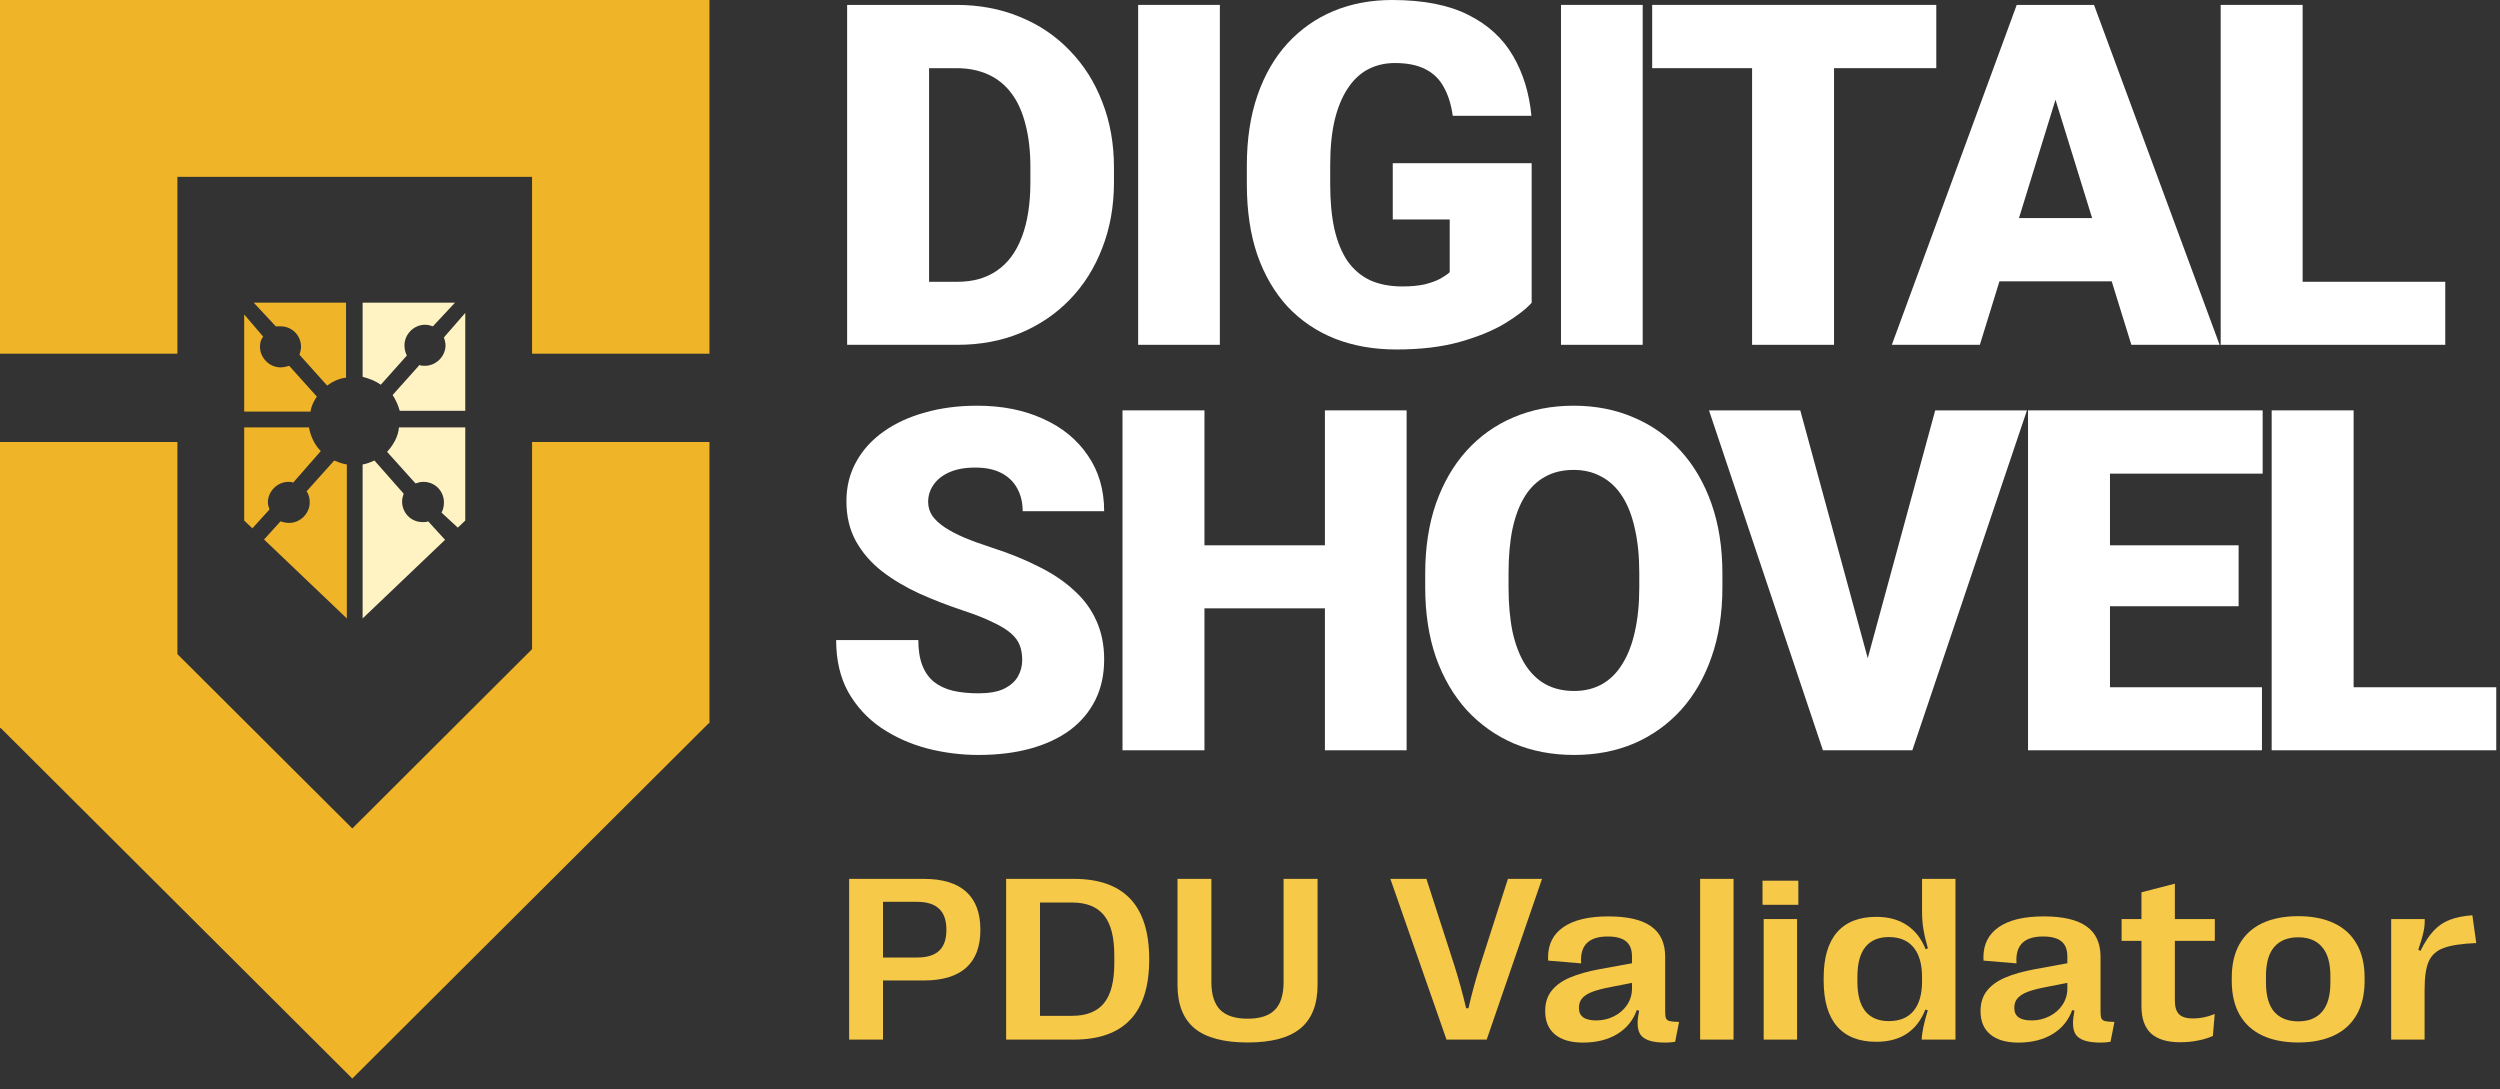 <svg width="202" height="88" viewBox="0 0 202 88" fill="none" xmlns="http://www.w3.org/2000/svg">
<rect x="0" y="0" width="202" height="88" fill="#333333" stroke="none"/>
<path d="M42.991 0H0V28.578H14.334V14.289H42.991V28.578H57.325V0H42.991Z" fill="#F0B429"/>
<path d="M42.991 52.451L28.467 66.94L14.334 52.852V35.716H0V58.834H0.067L28.467 87.145L57.269 58.434H57.325V35.716H42.991V52.451Z" fill="#F0B429"/>
<g clip-path="url(#clip0_132_612)">
<path d="M22.666 26.367C23.623 26.367 24.324 27.132 24.324 28.025C24.324 28.217 24.261 28.472 24.197 28.663L26.43 31.151C26.876 30.832 27.386 30.577 27.96 30.513V24.453H20.497L22.283 26.367C22.41 26.367 22.538 26.367 22.666 26.367Z" fill="#F0B429"/>
<path d="M27.004 37.212L24.771 39.7C24.962 39.955 25.026 40.274 25.026 40.593C25.026 41.486 24.261 42.251 23.367 42.251C23.112 42.251 22.857 42.188 22.666 42.124L21.336 43.591L20.392 42.69L21.773 41.167C21.709 40.975 21.645 40.784 21.645 40.593C21.645 39.7 22.41 38.934 23.304 38.934C23.431 38.934 23.559 38.934 23.686 38.998L25.919 36.446C25.409 35.936 25.09 35.234 24.962 34.532H19.731V42.06L28.024 49.97V37.531C27.642 37.467 27.323 37.339 27.004 37.212Z" fill="#F0B429"/>
<path d="M25.6 32.044L23.367 29.556C23.176 29.62 22.921 29.684 22.666 29.684C21.773 29.684 21.007 28.918 21.007 28.025C21.007 27.706 21.071 27.451 21.262 27.196L19.731 25.41V33.256H25.09C25.154 32.81 25.345 32.427 25.6 32.044Z" fill="#F0B429"/>
<path d="M35.999 27.898C35.999 28.791 35.233 29.556 34.34 29.556C34.149 29.556 34.021 29.556 33.894 29.492L31.724 31.917C31.98 32.299 32.171 32.746 32.299 33.192H37.593V25.282L35.871 27.26C35.935 27.451 35.999 27.706 35.999 27.898Z" fill="#FFF3C4"/>
<path d="M30.767 31.087L32.873 28.727C32.745 28.472 32.681 28.217 32.681 27.898C32.681 27.005 33.447 26.239 34.34 26.239C34.595 26.239 34.786 26.303 34.978 26.367L36.764 24.453H29.3V30.449C29.81 30.577 30.321 30.768 30.767 31.087Z" fill="#FFF3C4"/>
<path d="M31.278 36.51L33.574 39.062C33.766 38.998 33.957 38.934 34.212 38.934C35.169 38.934 35.871 39.699 35.871 40.593C35.871 40.911 35.807 41.167 35.68 41.422L36.992 42.634L35.961 43.617L34.595 42.123C34.468 42.187 34.276 42.187 34.149 42.187C33.192 42.187 32.49 41.422 32.49 40.529C32.49 40.273 32.554 40.082 32.617 39.891L30.257 37.212C29.938 37.339 29.683 37.467 29.3 37.53V49.97L37.593 42.06V34.532H32.235C32.171 35.298 31.788 35.936 31.278 36.51Z" fill="#FFF3C4"/>
</g>
<path d="M77.37 27.861H71.278L71.315 22.768H77.37C78.628 22.768 79.691 22.466 80.558 21.862C81.439 21.259 82.105 20.36 82.558 19.165C83.023 17.958 83.256 16.474 83.256 14.713V13.525C83.256 12.204 83.124 11.047 82.859 10.054C82.608 9.048 82.231 8.212 81.728 7.545C81.225 6.866 80.596 6.357 79.841 6.017C79.099 5.678 78.244 5.508 77.276 5.508H71.164V0.396H77.276C79.137 0.396 80.841 0.717 82.388 1.358C83.947 1.987 85.293 2.892 86.425 4.074C87.569 5.244 88.449 6.634 89.065 8.243C89.694 9.84 90.009 11.613 90.009 13.563V14.713C90.009 16.65 89.694 18.423 89.065 20.033C88.449 21.642 87.575 23.032 86.444 24.201C85.312 25.371 83.972 26.276 82.426 26.918C80.891 27.546 79.206 27.861 77.37 27.861ZM75.069 0.396V27.861H68.448V0.396H75.069Z" fill="white"/>
<path d="M98.565 0.396V27.861H91.963V0.396H98.565Z" fill="white"/>
<path d="M123.758 13.185V24.465C123.293 24.981 122.576 25.534 121.608 26.125C120.652 26.704 119.445 27.201 117.986 27.616C116.528 28.03 114.811 28.238 112.837 28.238C111.013 28.238 109.36 27.949 107.876 27.37C106.392 26.779 105.115 25.918 104.046 24.786C102.99 23.642 102.173 22.246 101.594 20.599C101.028 18.939 100.745 17.04 100.745 14.902V13.374C100.745 11.236 101.035 9.337 101.613 7.677C102.192 6.017 103.003 4.621 104.046 3.49C105.103 2.345 106.341 1.478 107.763 0.887C109.196 0.296 110.768 0 112.478 0C115.006 0 117.062 0.402 118.647 1.207C120.231 1.999 121.432 3.1 122.249 4.508C123.067 5.904 123.563 7.52 123.74 9.356H117.383C117.257 8.451 117.018 7.684 116.666 7.055C116.326 6.413 115.836 5.929 115.195 5.602C114.553 5.263 113.723 5.093 112.705 5.093C111.912 5.093 111.189 5.263 110.535 5.602C109.894 5.942 109.347 6.457 108.894 7.149C108.442 7.828 108.089 8.683 107.838 9.714C107.599 10.746 107.48 11.953 107.48 13.336V14.902C107.48 16.273 107.593 17.474 107.819 18.505C108.058 19.536 108.41 20.397 108.875 21.089C109.353 21.768 109.957 22.284 110.686 22.636C111.428 22.975 112.302 23.145 113.308 23.145C114.012 23.145 114.616 23.088 115.119 22.975C115.622 22.849 116.037 22.699 116.364 22.523C116.704 22.334 116.961 22.158 117.137 21.994V17.731H112.535V13.185H123.758Z" fill="white"/>
<path d="M132.73 0.396V27.861H126.128V0.396H132.73Z" fill="white"/>
<path d="M148.19 0.396V27.861H141.569V0.396H148.19ZM156.452 0.396V5.508H133.496V0.396H156.452Z" fill="white"/>
<path d="M166.668 6.168L159.972 27.861H152.86L162.952 0.396H167.46L166.668 6.168ZM172.214 27.861L165.499 6.168L164.631 0.396H169.196L179.344 27.861H172.214ZM171.95 17.618V22.73H157.859V17.618H171.95Z" fill="white"/>
<path d="M197.577 22.768V27.861H183.694V22.768H197.577ZM186.052 0.396V27.861H179.431V0.396H186.052Z" fill="white"/>
<path d="M82.595 53.323C82.595 52.895 82.532 52.512 82.407 52.172C82.281 51.82 82.048 51.493 81.709 51.191C81.369 50.889 80.879 50.588 80.237 50.286C79.609 49.971 78.779 49.644 77.748 49.305C76.54 48.903 75.377 48.45 74.258 47.947C73.139 47.431 72.139 46.834 71.259 46.155C70.378 45.463 69.68 44.658 69.165 43.74C68.649 42.81 68.391 41.728 68.391 40.496C68.391 39.314 68.656 38.251 69.184 37.308C69.712 36.352 70.448 35.541 71.391 34.875C72.347 34.196 73.466 33.68 74.748 33.328C76.031 32.963 77.433 32.781 78.955 32.781C80.967 32.781 82.74 33.133 84.274 33.837C85.821 34.529 87.028 35.516 87.896 36.799C88.776 38.069 89.216 39.572 89.216 41.307H82.633C82.633 40.615 82.489 40.005 82.199 39.477C81.923 38.949 81.501 38.534 80.935 38.232C80.37 37.931 79.659 37.78 78.804 37.78C77.974 37.78 77.276 37.905 76.71 38.157C76.144 38.408 75.717 38.748 75.427 39.175C75.138 39.59 74.994 40.049 74.994 40.552C74.994 40.967 75.107 41.345 75.333 41.684C75.572 42.011 75.905 42.319 76.333 42.608C76.773 42.898 77.301 43.174 77.917 43.438C78.546 43.703 79.25 43.96 80.03 44.212C81.489 44.677 82.784 45.199 83.916 45.778C85.06 46.343 86.022 46.991 86.802 47.72C87.594 48.437 88.191 49.255 88.594 50.173C89.009 51.091 89.216 52.128 89.216 53.285C89.216 54.517 88.977 55.611 88.499 56.567C88.022 57.523 87.336 58.334 86.444 59.001C85.551 59.654 84.482 60.151 83.237 60.491C81.992 60.83 80.602 61 79.068 61C77.66 61 76.27 60.824 74.899 60.472C73.541 60.107 72.309 59.554 71.202 58.812C70.096 58.057 69.209 57.095 68.542 55.926C67.888 54.744 67.561 53.342 67.561 51.719H74.201C74.201 52.524 74.308 53.203 74.522 53.757C74.736 54.31 75.05 54.756 75.465 55.096C75.88 55.423 76.389 55.662 76.993 55.813C77.597 55.951 78.288 56.02 79.068 56.02C79.91 56.02 80.59 55.901 81.105 55.662C81.621 55.41 81.998 55.083 82.237 54.681C82.476 54.266 82.595 53.813 82.595 53.323Z" fill="white"/>
<path d="M109.204 44.061V49.154H95.113V44.061H109.204ZM97.32 33.158V60.623H90.699V33.158H97.32ZM113.655 33.158V60.623H107.053V33.158H113.655Z" fill="white"/>
<path d="M139.17 46.343V47.456C139.17 49.556 138.874 51.443 138.283 53.115C137.704 54.775 136.881 56.196 135.812 57.378C134.743 58.548 133.479 59.447 132.02 60.076C130.562 60.692 128.952 61 127.191 61C125.418 61 123.796 60.692 122.325 60.076C120.866 59.447 119.596 58.548 118.514 57.378C117.446 56.196 116.616 54.775 116.025 53.115C115.446 51.443 115.157 49.556 115.157 47.456V46.343C115.157 44.243 115.446 42.357 116.025 40.684C116.616 39.012 117.439 37.591 118.496 36.421C119.565 35.239 120.828 34.34 122.287 33.724C123.758 33.095 125.381 32.781 127.154 32.781C128.914 32.781 130.524 33.095 131.983 33.724C133.454 34.34 134.724 35.239 135.793 36.421C136.862 37.591 137.692 39.012 138.283 40.684C138.874 42.357 139.17 44.243 139.17 46.343ZM132.454 47.456V46.306C132.454 44.947 132.335 43.753 132.096 42.722C131.87 41.678 131.53 40.804 131.077 40.1C130.625 39.395 130.065 38.867 129.398 38.515C128.745 38.151 127.996 37.968 127.154 37.968C126.273 37.968 125.506 38.151 124.852 38.515C124.199 38.867 123.652 39.395 123.211 40.1C122.771 40.804 122.438 41.678 122.212 42.722C121.998 43.753 121.891 44.947 121.891 46.306V47.456C121.891 48.802 121.998 49.996 122.212 51.04C122.438 52.072 122.771 52.946 123.211 53.662C123.664 54.379 124.217 54.92 124.871 55.285C125.538 55.649 126.311 55.831 127.191 55.831C128.034 55.831 128.782 55.649 129.436 55.285C130.09 54.92 130.637 54.379 131.077 53.662C131.53 52.946 131.87 52.072 132.096 51.04C132.335 49.996 132.454 48.802 132.454 47.456Z" fill="white"/>
<path d="M150.65 54.153L156.365 33.158H163.778L154.517 60.623H149.725L150.65 54.153ZM145.462 33.158L151.178 54.153L152.14 60.623H147.292L138.087 33.158H145.462Z" fill="white"/>
<path d="M182.766 55.53V60.623H168.128V55.53H182.766ZM170.486 33.158V60.623H163.865V33.158H170.486ZM180.88 44.061V48.984H168.128V44.061H180.88ZM182.822 33.158V38.27H168.128V33.158H182.822Z" fill="white"/>
<path d="M201.697 55.53V60.623H187.814V55.53H201.697ZM190.172 33.158V60.623H183.551V33.158H190.172Z" fill="white"/>
<path d="M68.61 84V71.012H74.64C76.155 71.012 77.296 71.358 78.064 72.051C78.83 72.737 79.214 73.758 79.214 75.112V75.149C79.214 76.492 78.83 77.506 78.064 78.192C77.296 78.879 76.155 79.222 74.64 79.222H71.347V84H68.61ZM74.084 77.367C74.888 77.367 75.484 77.187 75.874 76.829C76.27 76.464 76.468 75.904 76.468 75.149V75.112C76.468 74.352 76.27 73.789 75.874 73.424C75.484 73.053 74.888 72.867 74.084 72.867H71.347V77.367H74.084Z" fill="#F7C948"/>
<path d="M81.296 84V71.012H86.76C90.824 71.012 92.856 73.173 92.856 77.497V77.534C92.856 81.845 90.824 84 86.76 84H81.296ZM86.612 82.08C87.781 82.08 88.644 81.739 89.2 81.059C89.757 80.373 90.035 79.303 90.035 77.849V77.172C90.035 75.712 89.757 74.639 89.2 73.953C88.644 73.266 87.781 72.923 86.612 72.923H84.033V82.08H86.612Z" fill="#F7C948"/>
<path d="M100.81 84.232C98.887 84.232 97.461 83.855 96.534 83.1C95.606 82.339 95.142 81.161 95.142 79.565V71.012H97.879V79.343C97.879 80.363 98.117 81.115 98.593 81.597C99.069 82.073 99.808 82.311 100.81 82.311C101.806 82.311 102.539 82.073 103.009 81.597C103.479 81.121 103.714 80.37 103.714 79.343V71.012H106.46V79.565C106.46 81.161 105.996 82.339 105.069 83.1C104.147 83.855 102.728 84.232 100.81 84.232Z" fill="#F7C948"/>
<path d="M116.878 84L112.341 71.012H115.254L117.509 77.998C117.861 79.105 118.18 80.261 118.464 81.467H118.65C118.922 80.286 119.237 79.129 119.596 77.998L121.841 71.012H124.596L120.125 84H116.878Z" fill="#F7C948"/>
<path d="M127.903 84.241C126.926 84.241 126.171 84.022 125.64 83.582C125.114 83.143 124.851 82.522 124.851 81.718V81.681C124.851 81.025 125.027 80.478 125.38 80.039C125.732 79.599 126.227 79.247 126.864 78.981C127.501 78.709 128.29 78.486 129.23 78.313L131.865 77.831V77.283C131.865 76.727 131.704 76.318 131.382 76.059C131.067 75.799 130.572 75.669 129.898 75.669C128.463 75.669 127.746 76.3 127.746 77.561C127.746 77.685 127.749 77.778 127.755 77.84L125.092 77.617C125.086 77.561 125.083 77.475 125.083 77.357C125.083 76.294 125.497 75.477 126.326 74.908C127.161 74.333 128.37 74.045 129.954 74.045C131.512 74.045 132.666 74.314 133.414 74.853C134.169 75.384 134.546 76.204 134.546 77.311V81.773C134.546 82.015 134.571 82.188 134.62 82.293C134.669 82.398 134.768 82.469 134.917 82.506C135.072 82.543 135.322 82.565 135.668 82.571L135.353 84.176C135.093 84.22 134.836 84.241 134.583 84.241C134.026 84.241 133.581 84.186 133.247 84.074C132.919 83.963 132.681 83.796 132.533 83.573C132.39 83.344 132.319 83.044 132.319 82.673C132.319 82.414 132.359 82.076 132.44 81.662L132.254 81.616C131.957 82.445 131.429 83.091 130.668 83.555C129.907 84.012 128.986 84.241 127.903 84.241ZM128.979 82.451C129.493 82.451 129.969 82.339 130.408 82.117C130.853 81.894 131.206 81.588 131.466 81.198C131.732 80.802 131.865 80.36 131.865 79.872V79.417L130.148 79.751C129.536 79.868 129.047 79.995 128.683 80.131C128.318 80.267 128.042 80.438 127.857 80.642C127.671 80.846 127.579 81.106 127.579 81.421V81.458C127.579 82.12 128.045 82.451 128.979 82.451Z" fill="#F7C948"/>
<path d="M140.07 84H137.37V71.012H140.07V84Z" fill="#F7C948"/>
<path d="M145.204 84H142.505V74.259H145.204V84ZM145.306 73.108H142.412V71.16H145.306V73.108Z" fill="#F7C948"/>
<path d="M151.601 84.176C150.209 84.176 149.151 83.759 148.428 82.924C147.71 82.089 147.352 80.861 147.352 79.241V79.009C147.352 77.388 147.71 76.164 148.428 75.335C149.151 74.5 150.209 74.082 151.601 74.082C152.59 74.082 153.419 74.308 154.087 74.76C154.755 75.205 155.256 75.851 155.59 76.699L155.775 76.624C155.608 76.055 155.488 75.545 155.414 75.094C155.339 74.642 155.302 74.163 155.302 73.656V71.012H158.002V84H155.274C155.287 83.456 155.451 82.667 155.766 81.634L155.571 81.569C155.237 82.423 154.739 83.072 154.078 83.518C153.416 83.957 152.59 84.176 151.601 84.176ZM152.621 82.506C153.493 82.506 154.158 82.231 154.616 81.681C155.073 81.13 155.302 80.332 155.302 79.287V78.953C155.302 77.902 155.073 77.101 154.616 76.55C154.158 75.994 153.493 75.715 152.621 75.715C151.786 75.715 151.152 75.984 150.719 76.522C150.292 77.054 150.079 77.849 150.079 78.907V79.334C150.079 80.385 150.292 81.177 150.719 81.709C151.152 82.24 151.786 82.506 152.621 82.506Z" fill="#F7C948"/>
<path d="M163.081 84.241C162.103 84.241 161.349 84.022 160.817 83.582C160.291 83.143 160.028 82.522 160.028 81.718V81.681C160.028 81.025 160.205 80.478 160.557 80.039C160.91 79.599 161.405 79.247 162.042 78.981C162.679 78.709 163.467 78.486 164.407 78.313L167.042 77.831V77.283C167.042 76.727 166.881 76.318 166.56 76.059C166.244 75.799 165.749 75.669 165.075 75.669C163.64 75.669 162.923 76.3 162.923 77.561C162.923 77.685 162.926 77.778 162.932 77.84L160.27 77.617C160.263 77.561 160.26 77.475 160.26 77.357C160.26 76.294 160.675 75.477 161.504 74.908C162.338 74.333 163.548 74.045 165.131 74.045C166.69 74.045 167.843 74.314 168.591 74.853C169.346 75.384 169.723 76.204 169.723 77.311V81.773C169.723 82.015 169.748 82.188 169.797 82.293C169.847 82.398 169.946 82.469 170.094 82.506C170.249 82.543 170.499 82.565 170.846 82.571L170.53 84.176C170.271 84.22 170.014 84.241 169.76 84.241C169.204 84.241 168.758 84.186 168.424 84.074C168.097 83.963 167.859 83.796 167.71 83.573C167.568 83.344 167.497 83.044 167.497 82.673C167.497 82.414 167.537 82.076 167.617 81.662L167.432 81.616C167.135 82.445 166.606 83.091 165.845 83.555C165.085 84.012 164.163 84.241 163.081 84.241ZM164.157 82.451C164.67 82.451 165.146 82.339 165.586 82.117C166.031 81.894 166.383 81.588 166.643 81.198C166.909 80.802 167.042 80.36 167.042 79.872V79.417L165.326 79.751C164.713 79.868 164.225 79.995 163.86 80.131C163.495 80.267 163.22 80.438 163.034 80.642C162.849 80.846 162.756 81.106 162.756 81.421V81.458C162.756 82.12 163.223 82.451 164.157 82.451Z" fill="#F7C948"/>
<path d="M176.147 84.213C175.102 84.213 174.32 83.975 173.8 83.499C173.287 83.023 173.03 82.293 173.03 81.31V76.022H171.425V74.259H173.03V72.097L175.73 71.401V74.259H178.958V76.022H175.73V80.864C175.73 81.365 175.844 81.73 176.073 81.959C176.308 82.182 176.676 82.293 177.177 82.293C177.777 82.293 178.368 82.172 178.949 81.931L178.801 83.703C178.454 83.864 178.052 83.988 177.595 84.074C177.137 84.167 176.654 84.213 176.147 84.213Z" fill="#F7C948"/>
<path d="M185.698 84.232C184.566 84.232 183.598 84.043 182.794 83.666C181.996 83.289 181.384 82.729 180.957 81.987C180.536 81.245 180.326 80.335 180.326 79.259V78.999C180.326 77.923 180.536 77.014 180.957 76.272C181.384 75.53 181.996 74.97 182.794 74.593C183.598 74.216 184.566 74.027 185.698 74.027C186.823 74.027 187.785 74.216 188.583 74.593C189.387 74.97 189.999 75.53 190.42 76.272C190.847 77.014 191.06 77.923 191.06 78.999V79.259C191.06 80.335 190.847 81.245 190.42 81.987C189.999 82.729 189.387 83.289 188.583 83.666C187.785 84.043 186.823 84.232 185.698 84.232ZM185.698 82.525C186.533 82.525 187.173 82.268 187.618 81.755C188.07 81.235 188.295 80.45 188.295 79.398V78.86C188.295 77.809 188.07 77.026 187.618 76.513C187.173 75.994 186.533 75.734 185.698 75.734C184.857 75.734 184.21 75.994 183.759 76.513C183.313 77.026 183.091 77.809 183.091 78.86V79.398C183.091 80.45 183.313 81.235 183.759 81.755C184.21 82.268 184.857 82.525 185.698 82.525Z" fill="#F7C948"/>
<path d="M193.207 84V74.259H195.916C195.929 74.599 195.898 74.939 195.823 75.279C195.755 75.613 195.613 76.102 195.397 76.745L195.573 76.829C195.913 76.142 196.266 75.604 196.631 75.214C196.995 74.819 197.422 74.525 197.911 74.333C198.406 74.135 199.024 74.008 199.766 73.953L200.082 76.198C198.907 76.247 198.028 76.38 197.447 76.597C196.866 76.813 196.464 77.175 196.241 77.682C196.018 78.189 195.907 78.944 195.907 79.946V84H193.207Z" fill="#F7C948"/>
<defs>
<clipPath id="clip0_132_612">
<rect width="17.862" height="25.517" fill="white" transform="translate(19.731 24.453)"/>
</clipPath>
</defs>
</svg>
